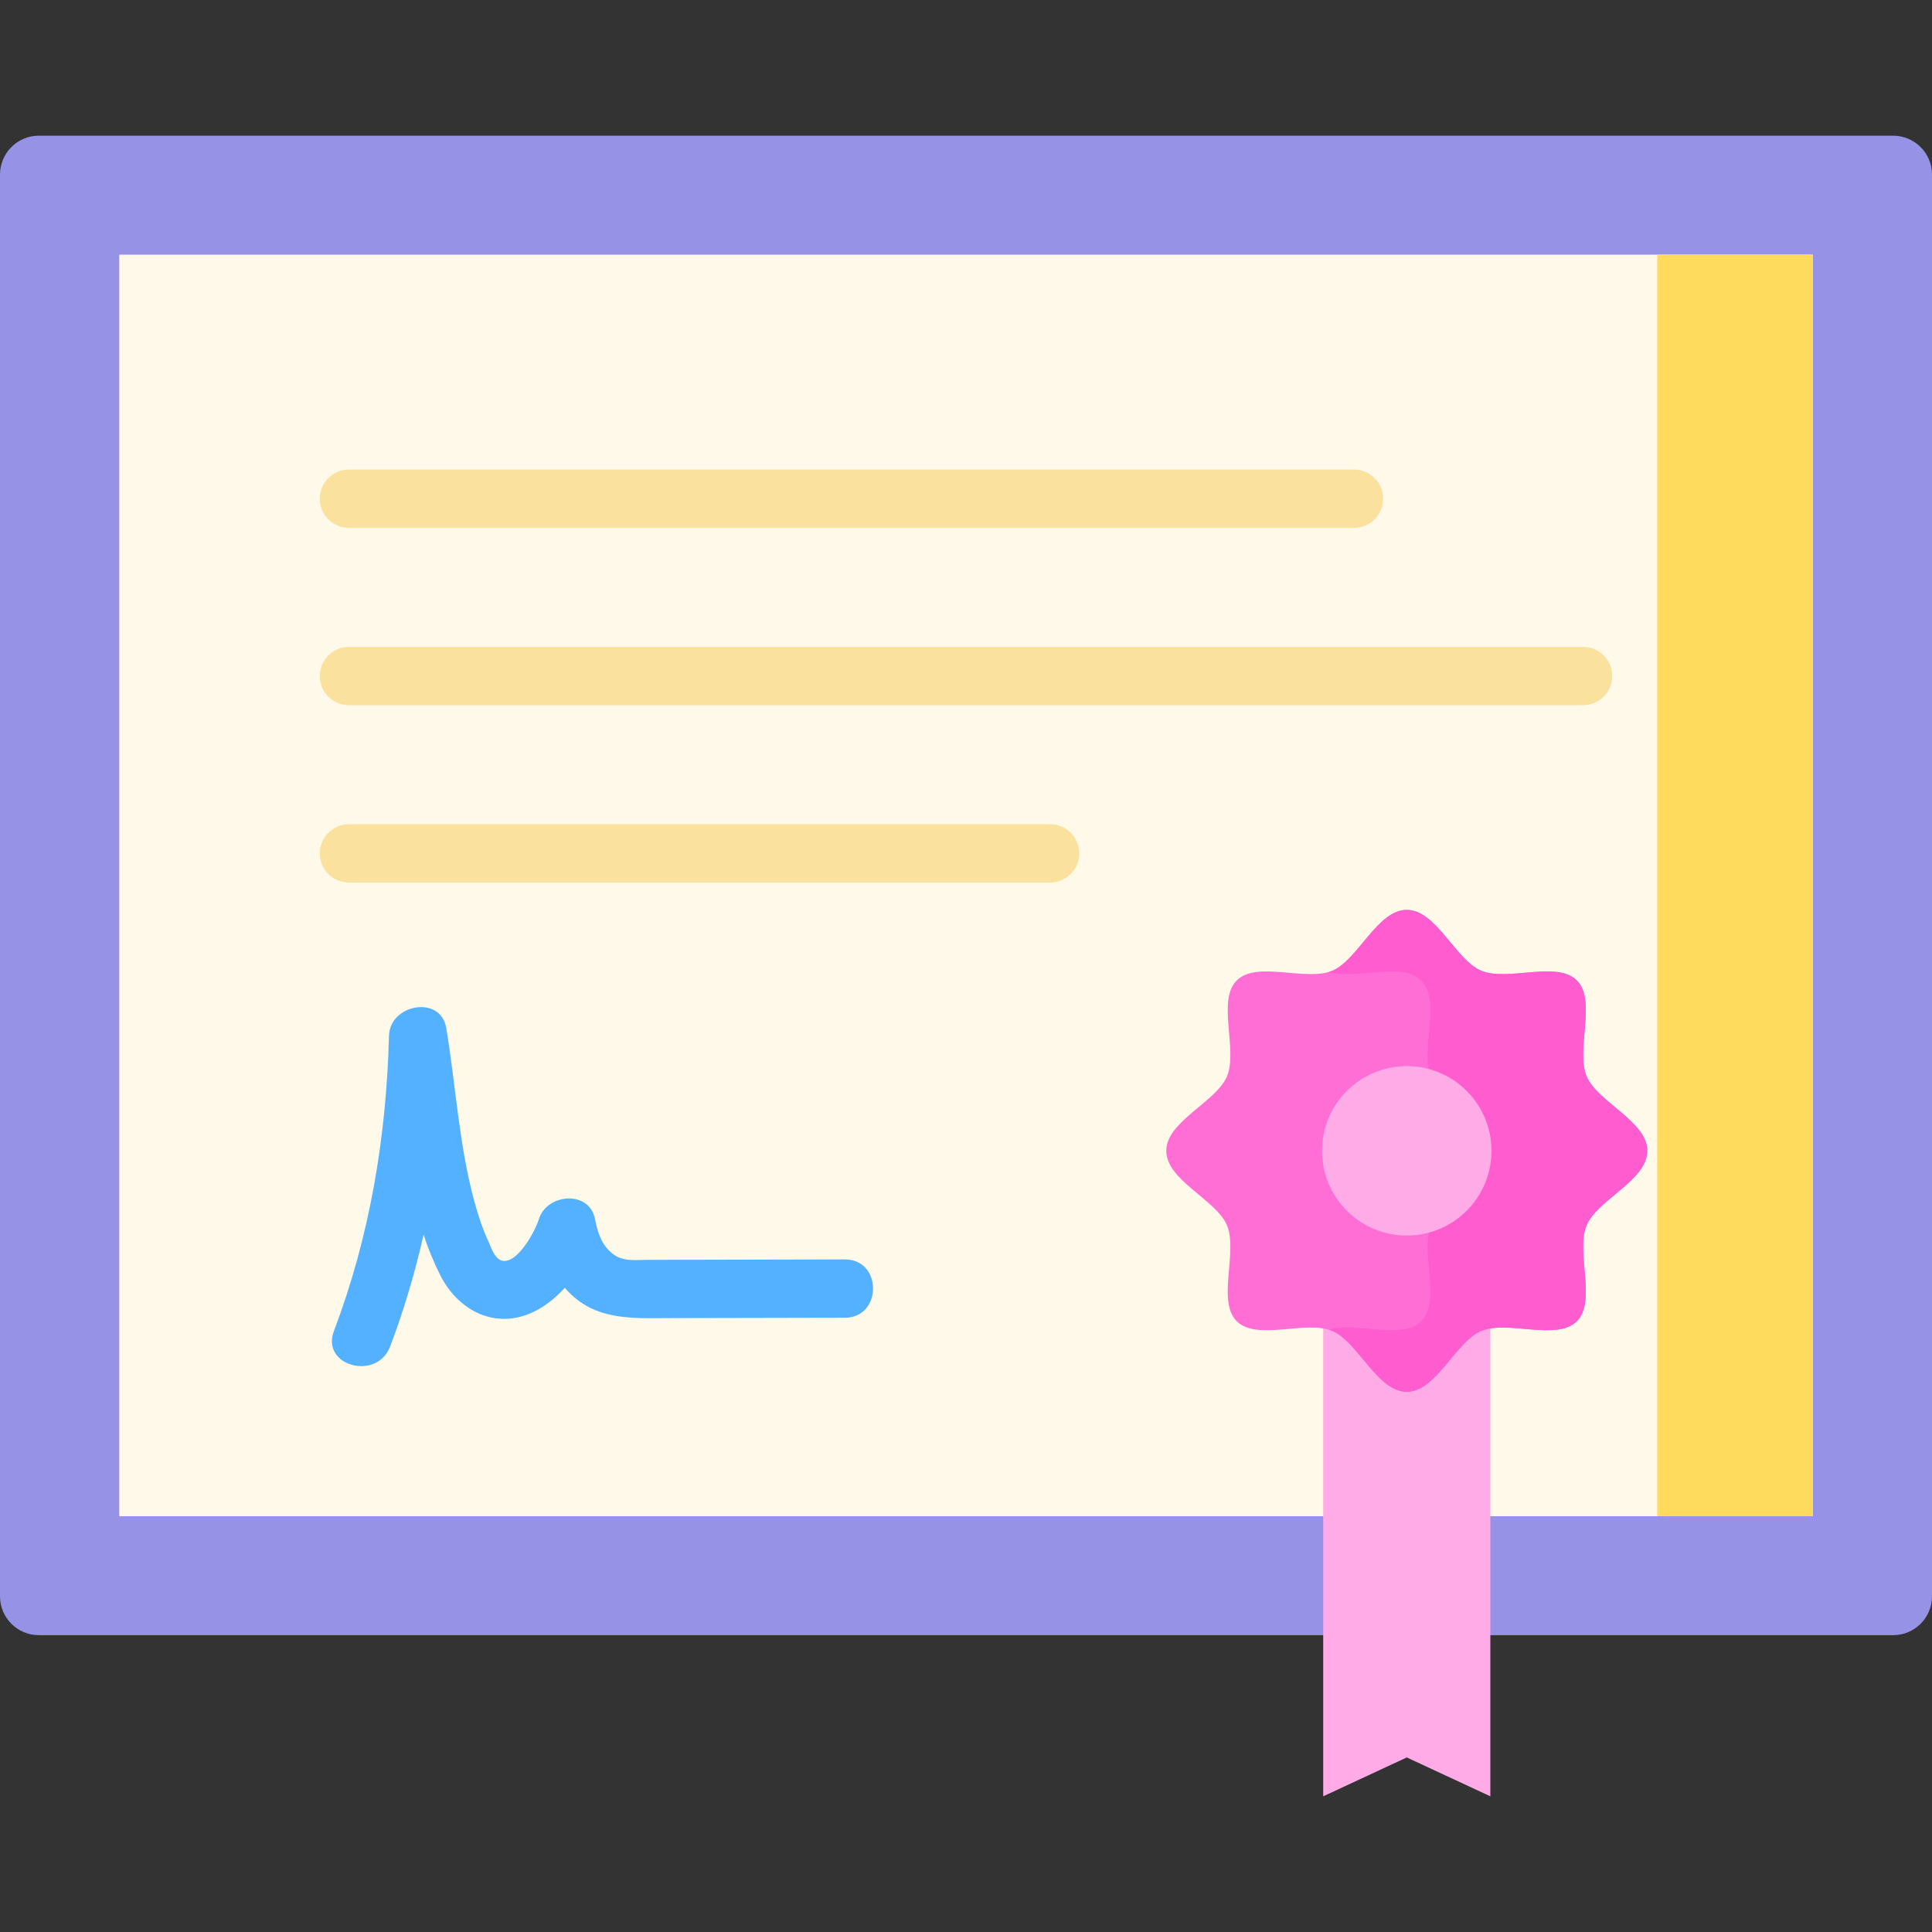 <?xml version="1.0"?>
<svg xmlns="http://www.w3.org/2000/svg" xmlns:xlink="http://www.w3.org/1999/xlink" xmlns:svgjs="http://svgjs.com/svgjs" version="1.1" width="512" height="512" x="0" y="0" viewBox="0 0 497 497" style="enable-background:new 0 0 512 512" xml:space="preserve" class=""><rect x="0" y="0" width="497" height="497" fill="#333333" stroke="none"/><g><g xmlns="http://www.w3.org/2000/svg"><g><g><path d="m0 410.645v-365.74c0-5.523 4.477-10 10-10h477c5.523 0 10 4.477 10 10v365.739c0 5.523-4.477 10-10 10h-477c-5.523.001-10-4.477-10-9.999z" fill="#9692e6" data-original="#fed23a" style="" class=""/><path d="m30.679 390.039h435.642v-324.528h-435.642z" fill="#fff9e9" data-original="#fff9e9" style="" class=""/><path d="m426.321 65.511h40v324.528h-40z" fill="#ffdb5d" data-original="#fff4d6" style="" class=""/><g fill="#fae19e"><path d="m89.763 135.791h258.547c4.143 0 7.5-3.358 7.5-7.5s-3.357-7.5-7.5-7.5h-258.547c-4.143 0-7.5 3.358-7.5 7.5s3.357 7.5 7.5 7.5z" fill="#fae19e" data-original="#fae19e" style="" class=""/><path d="m407.237 166.408h-317.474c-4.143 0-7.5 3.358-7.5 7.5s3.357 7.5 7.5 7.5h317.475c4.143 0 7.5-3.358 7.5-7.5s-3.358-7.5-7.501-7.5z" fill="#fae19e" data-original="#fae19e" style="" class=""/><path d="m270.137 212.026h-180.374c-4.143 0-7.5 3.358-7.5 7.5s3.357 7.5 7.5 7.5h180.374c4.143 0 7.5-3.358 7.5-7.5s-3.358-7.5-7.5-7.5z" fill="#fae19e" data-original="#fae19e" style="" class=""/></g><path d="m217.341 323.982c-12.73.035-25.46.065-38.19.086-4.089.007-8.179.012-12.268.015-3.129.002-6.506.555-9.15-1.465-2.959-2.26-3.977-5.452-4.654-8.968-1.467-7.615-12.451-6.645-14.464 0-.891 2.943-5.391 11.368-9.322 10.679-2.083-.365-2.993-3.578-3.763-5.242-1.499-3.239-2.591-6.672-3.526-10.112-3.948-14.534-4.736-29.709-7.206-44.517-1.432-8.587-14.521-6.159-14.732 1.994-.672 25.971-4.918 51.586-14.164 75.929-3.431 9.033 11.064 12.939 14.464 3.988 3.565-9.386 6.395-18.997 8.591-28.751 1.178 3.554 2.583 7.04 4.298 10.431 4.38 8.656 13.313 13.777 22.871 9.927 3.411-1.374 6.523-3.776 9.172-6.699.374.431.751.857 1.145 1.255 7.274 7.343 16.842 6.557 26.357 6.545 14.847-.019 29.694-.054 44.542-.095 9.65-.027 9.668-15.027-.001-15z" fill="#54b1ff" data-original="#54b1ff" style="" class=""/></g></g><path d="m383.388 462.095-21.5-10-21.5 10v-129h43z" fill="#ffabe7" data-original="#ffabe7" style="" class=""/><g><path d="m361.888 358.032c-7.587 0-12.555-12.914-19.152-15.655-6.839-2.841-19.443 2.664-24.597-2.5-5.154-5.163.341-17.79-2.495-24.641-2.736-6.609-15.626-11.586-15.626-19.187 0-7.6 12.89-12.577 15.626-19.187 2.836-6.851-2.659-19.478 2.495-24.641s17.758.342 24.596-2.499c6.597-2.741 11.565-15.655 19.152-15.655s12.555 12.914 19.152 15.655c6.839 2.841 19.443-2.664 24.597 2.5 5.154 5.163-.341 17.79 2.495 24.641 2.736 6.609 15.626 11.586 15.626 19.187 0 7.6-12.89 12.577-15.626 19.187-2.836 6.851 2.659 19.478-2.495 24.641s-17.758-.342-24.596 2.499c-6.597 2.741-11.565 15.655-19.152 15.655z" fill="#ff6ed4" data-original="#ff6ed4" style="" class=""/></g><path d="m408.131 276.863c-2.836-6.851 2.659-19.478-2.495-24.641s-17.758.341-24.597-2.5c-6.597-2.741-11.565-15.655-19.152-15.655s-12.555 12.914-19.152 15.655c-.273.113-.558.209-.848.297 6.987 2.118 18.8-2.755 23.748 2.203 5.154 5.163-.341 17.79 2.495 24.641 2.736 6.609 15.626 11.586 15.626 19.187s-12.89 12.578-15.626 19.187c-2.836 6.851 2.659 19.478-2.495 24.641-4.948 4.957-16.761.085-23.748 2.203.29.088.575.184.848.297 6.597 2.741 11.565 15.655 19.152 15.655s12.554-12.914 19.152-15.655c6.839-2.841 19.443 2.664 24.596-2.5 5.154-5.163-.341-17.79 2.495-24.641 2.736-6.609 15.626-11.586 15.626-19.187.001-7.601-12.889-12.578-15.625-19.187z" fill="#ff5ccf" data-original="#ff5ccf" style="" class=""/><circle cx="361.888" cy="296.05" fill="#ffabe7" r="21.794" data-original="#ffabe7" style="" class=""/></g></g><div/></svg>
